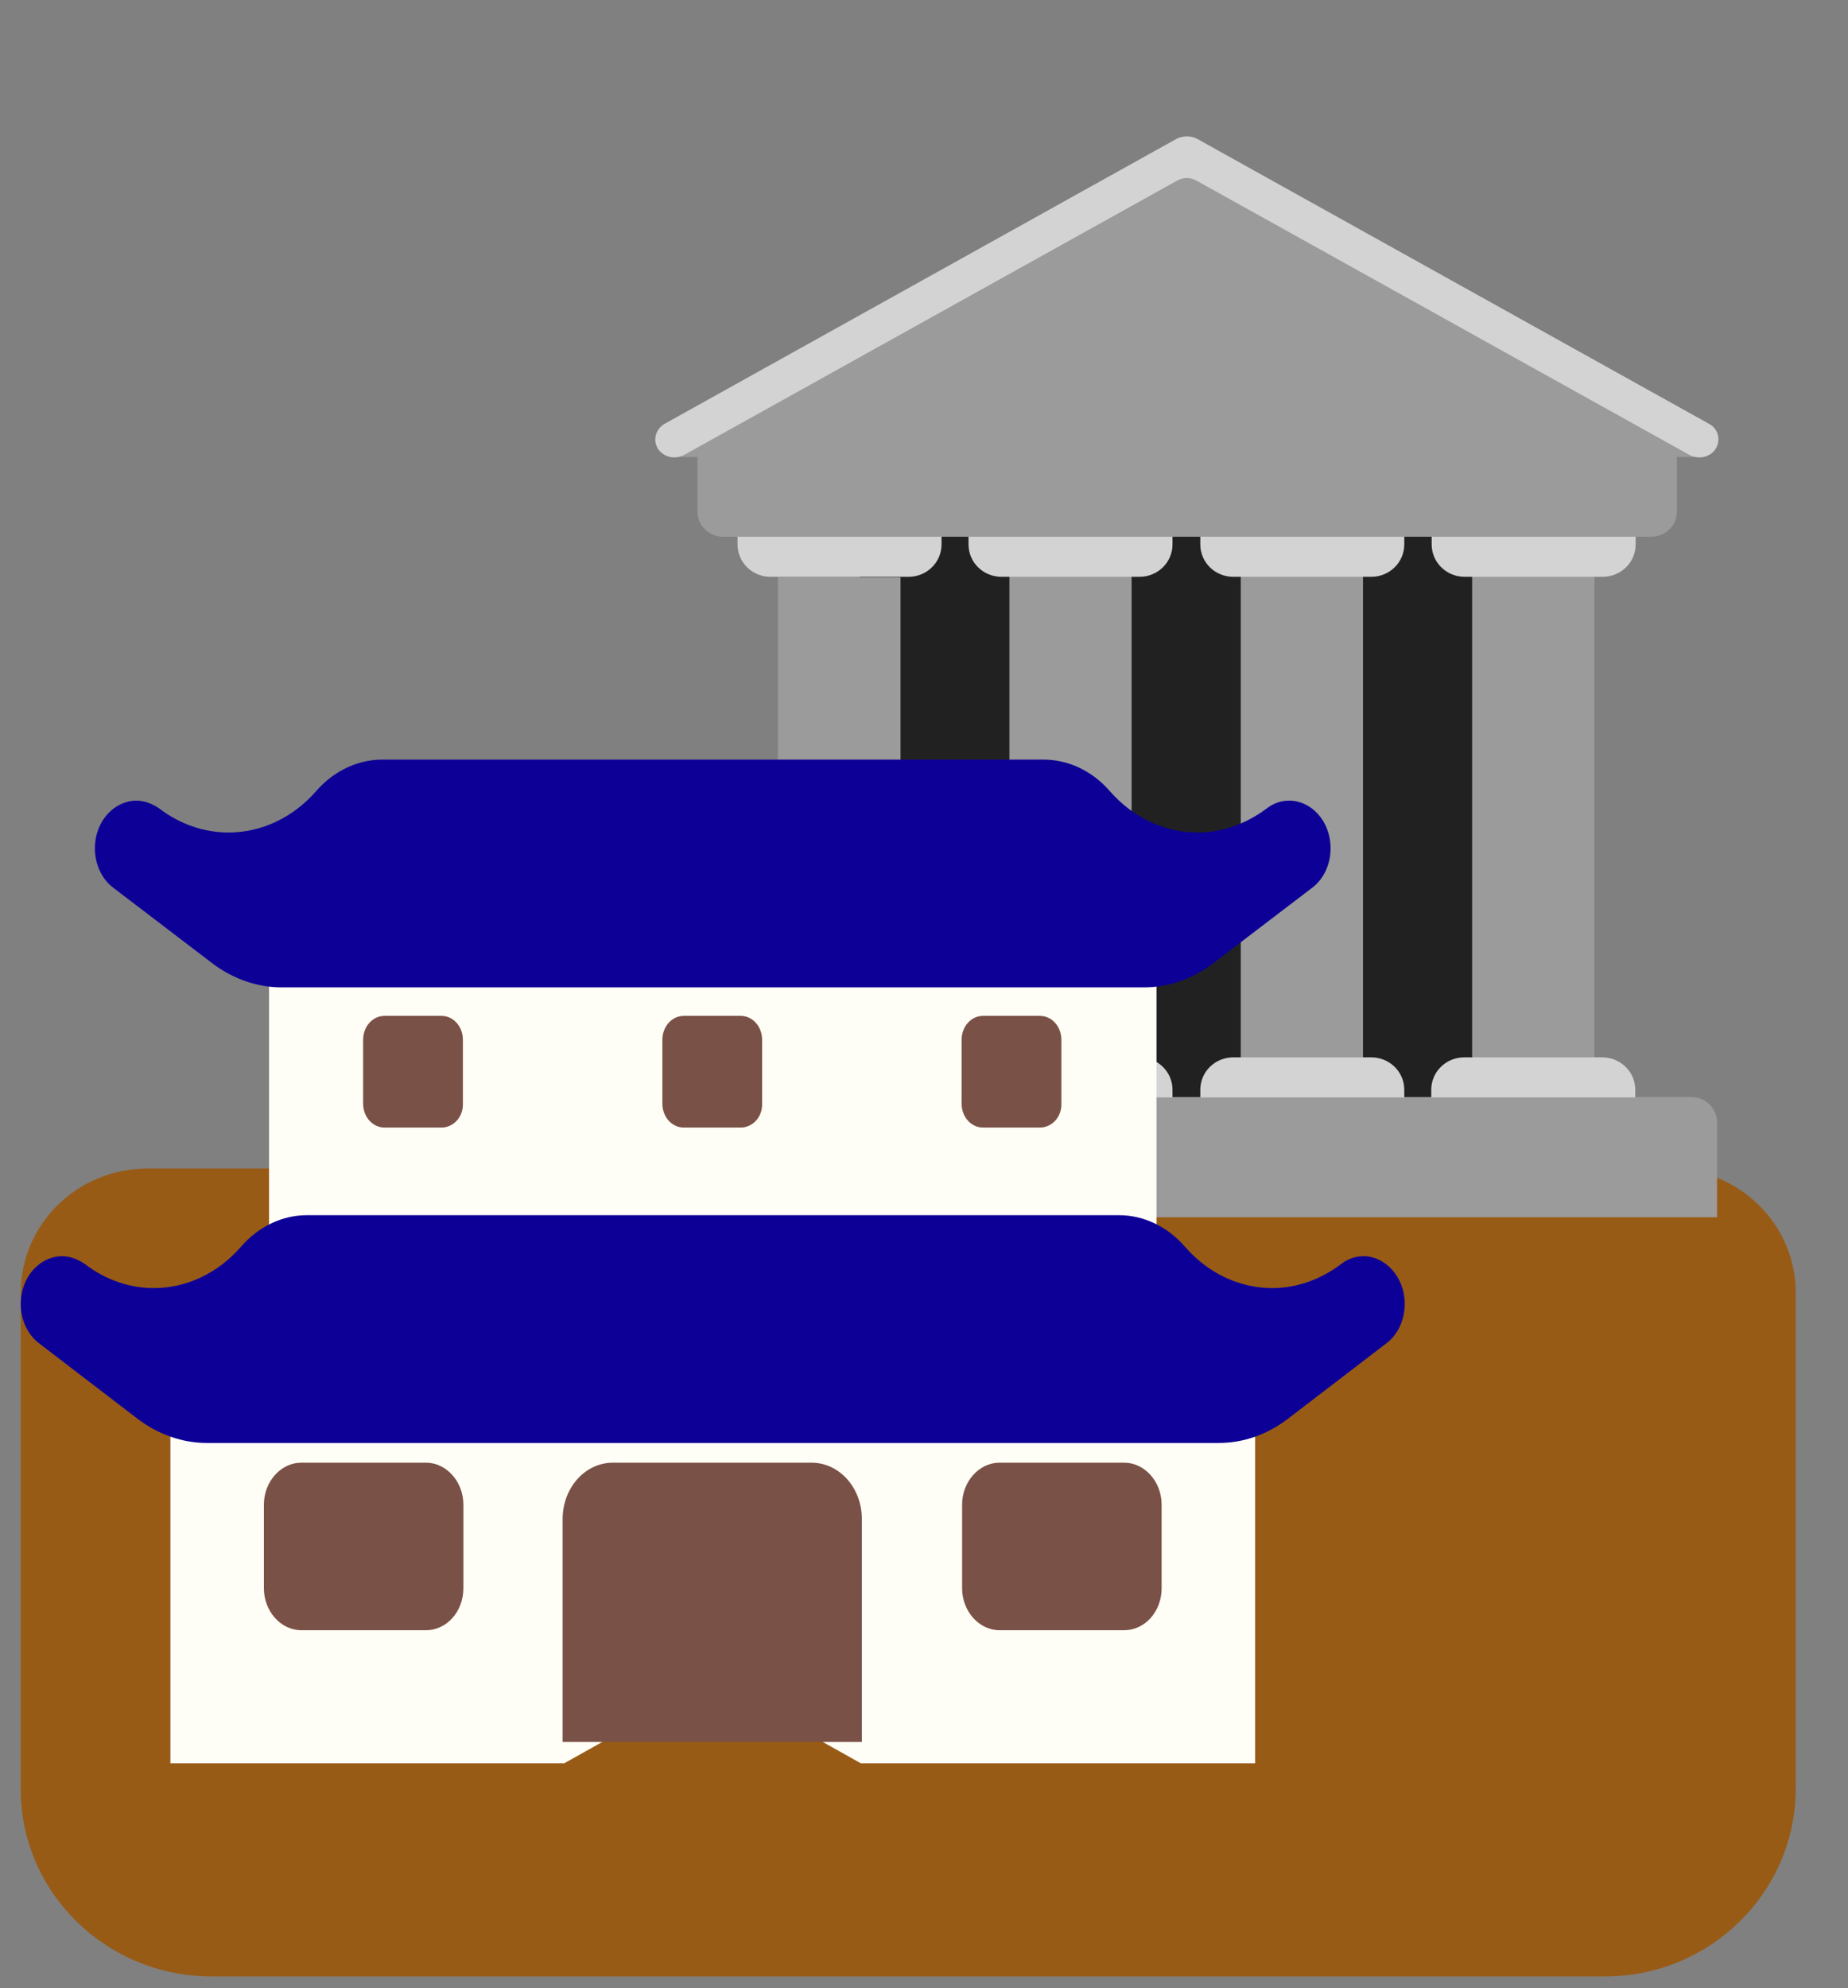 <svg width="66" height="71" viewBox="0 0 66 71" fill="none" xmlns="http://www.w3.org/2000/svg">
<rect x="0" y="0" width="66" height="71" fill="#808080" stroke="none"/>
<path d="M57.319 70.577H7.556C3.798 70.577 0.741 67.583 0.741 63.902V46.162C0.741 43.722 2.756 41.727 5.269 41.727H59.605C62.096 41.727 64.133 43.7 64.133 46.162V63.902C64.111 67.583 61.077 70.577 57.319 70.577Z" fill="#985B16"/>
<path d="M54.095 17.736H30.706V40.619H54.095V17.736Z" fill="#212121"/>
<path d="M23.932 15.232L41.393 5.586C42.006 5.242 42.766 5.242 43.379 5.586L60.84 15.232C61.365 15.532 61.161 16.319 60.548 16.319H59.891V18.265C59.891 18.766 59.482 19.167 58.971 19.167H25.83C25.319 19.167 24.91 18.766 24.91 18.265V16.319H24.224C23.611 16.319 23.406 15.518 23.932 15.232ZM23.436 43.467H61.307H61.322V40.075C61.322 39.575 60.913 39.174 60.402 39.174H24.355C23.844 39.174 23.436 39.575 23.436 40.075V43.467ZM36.05 20.555H40.415V37.872H36.05V20.555ZM27.782 20.612H32.162V37.786H27.782V20.612ZM48.678 20.555H44.313V37.872H48.678V20.555ZM52.576 20.555H56.942V37.872H52.576V20.555Z" fill="#9B9B9B"/>
<path d="M42.751 4.956L61.03 15.131C61.365 15.303 61.468 15.704 61.278 16.019C61.161 16.219 60.927 16.333 60.694 16.333C60.577 16.333 60.446 16.305 60.343 16.248L42.722 6.444C42.517 6.33 42.255 6.33 42.05 6.444L24.428 16.248C24.312 16.305 24.195 16.333 24.078 16.333C23.844 16.333 23.625 16.219 23.494 16.019C23.304 15.704 23.421 15.317 23.742 15.131L42.021 4.956C42.138 4.899 42.269 4.87 42.386 4.87C42.517 4.87 42.634 4.899 42.751 4.956ZM33.626 19.167H26.341V19.439C26.341 20.083 26.866 20.598 27.523 20.598H32.444C33.1 20.598 33.626 20.083 33.626 19.439V19.167ZM41.875 19.167H34.59V19.439C34.59 20.083 35.115 20.598 35.772 20.598H40.692C41.349 20.598 41.875 20.083 41.875 19.439V19.167ZM42.868 19.167H50.153V19.439C50.153 20.083 49.627 20.598 48.97 20.598H44.05C43.393 20.598 42.868 20.083 42.868 19.439V19.167ZM58.416 19.167H51.131V19.439C51.131 20.083 51.657 20.598 52.314 20.598H57.234C57.891 20.598 58.416 20.083 58.416 19.439V19.167ZM58.402 39.188H51.116V38.916C51.116 38.272 51.642 37.757 52.299 37.757H57.219C57.876 37.757 58.402 38.272 58.402 38.916V39.188ZM42.868 39.188H50.153V38.916C50.153 38.272 49.627 37.757 48.97 37.757H44.05C43.393 37.757 42.868 38.272 42.868 38.916V39.188ZM41.875 39.188H34.59V38.916C34.59 38.272 35.115 37.757 35.772 37.757H40.692C41.349 37.757 41.875 38.272 41.875 38.916V39.188ZM26.326 39.188H33.612V38.916C33.612 38.272 33.086 37.757 32.429 37.757H27.509C26.852 37.757 26.326 38.272 26.326 38.916V39.188Z" fill="#D3D3D3"/>
<path d="M41.304 32.463H9.608V44.664H41.304V32.463ZM44.826 46.698H6.086V62.965H20.151L25.447 59.998L30.743 62.965H44.826V46.698Z" fill="#FFFEF6"/>
<path d="M47.521 30.297C47.521 30.867 47.272 31.395 46.865 31.7L43.319 34.405C42.592 34.954 41.74 35.259 40.854 35.259H10.056C9.187 35.259 8.318 34.954 7.591 34.405L4.045 31.7C3.638 31.395 3.389 30.867 3.389 30.297C3.389 29.301 4.099 28.589 4.879 28.589C5.145 28.589 5.428 28.691 5.694 28.874C6.439 29.443 7.308 29.728 8.159 29.728C9.311 29.728 10.446 29.22 11.297 28.244C11.918 27.532 12.769 27.125 13.655 27.125H37.272C38.159 27.125 39.01 27.532 39.631 28.244C40.482 29.22 41.616 29.728 42.769 29.728C43.62 29.728 44.471 29.443 45.233 28.874C45.499 28.671 45.765 28.589 46.049 28.589C46.811 28.589 47.521 29.301 47.521 30.297ZM50.169 46.565C50.169 47.135 49.921 47.663 49.515 47.968L45.985 50.673C45.261 51.222 44.414 51.527 43.531 51.527H7.379C6.514 51.527 5.649 51.222 4.925 50.673L1.395 47.968C0.989 47.663 0.741 47.135 0.741 46.565C0.741 45.569 1.448 44.857 2.224 44.857C2.489 44.857 2.772 44.959 3.036 45.142C3.778 45.711 4.643 45.996 5.49 45.996C6.637 45.996 7.767 45.487 8.614 44.511C9.232 43.8 10.08 43.393 10.962 43.393H39.965C40.848 43.393 41.695 43.8 42.313 44.511C43.16 45.487 44.29 45.996 45.438 45.996C46.285 45.996 47.132 45.711 47.891 45.142C48.156 44.938 48.421 44.857 48.703 44.857C49.445 44.857 50.169 45.569 50.169 46.565Z" fill="#0D0097"/>
<path d="M15.766 40.264H13.735C13.308 40.264 12.969 39.886 12.969 39.407V37.133C12.969 36.655 13.308 36.276 13.735 36.276H15.766C16.193 36.276 16.532 36.655 16.532 37.133V39.407C16.549 39.886 16.193 40.264 15.766 40.264ZM10.761 58.214H15.214C15.944 58.214 16.549 57.556 16.549 56.718V53.727C16.549 52.909 15.944 52.231 15.214 52.231H10.761C10.03 52.231 9.425 52.909 9.425 53.727V56.718C9.425 57.536 10.03 58.214 10.761 58.214ZM20.094 62.203H30.781V54.245C30.781 53.128 29.979 52.231 28.982 52.231H21.893C20.895 52.231 20.094 53.128 20.094 54.245V62.203ZM24.422 40.264H26.453C26.88 40.264 27.236 39.886 27.218 39.407V37.133C27.218 36.655 26.88 36.276 26.453 36.276H24.422C23.995 36.276 23.656 36.655 23.656 37.133V39.407C23.656 39.886 23.995 40.264 24.422 40.264ZM37.14 40.264H35.109C34.682 40.264 34.343 39.886 34.343 39.407V37.133C34.343 36.655 34.682 36.276 35.109 36.276H37.14C37.567 36.276 37.906 36.655 37.906 37.133V39.407C37.923 39.886 37.567 40.264 37.14 40.264ZM35.697 58.214H40.15C40.88 58.214 41.486 57.556 41.486 56.718V53.727C41.486 52.909 40.88 52.231 40.15 52.231H35.697C34.967 52.231 34.361 52.909 34.361 53.727V56.718C34.361 57.536 34.967 58.214 35.697 58.214Z" fill="#7A5146"/>
</svg>
